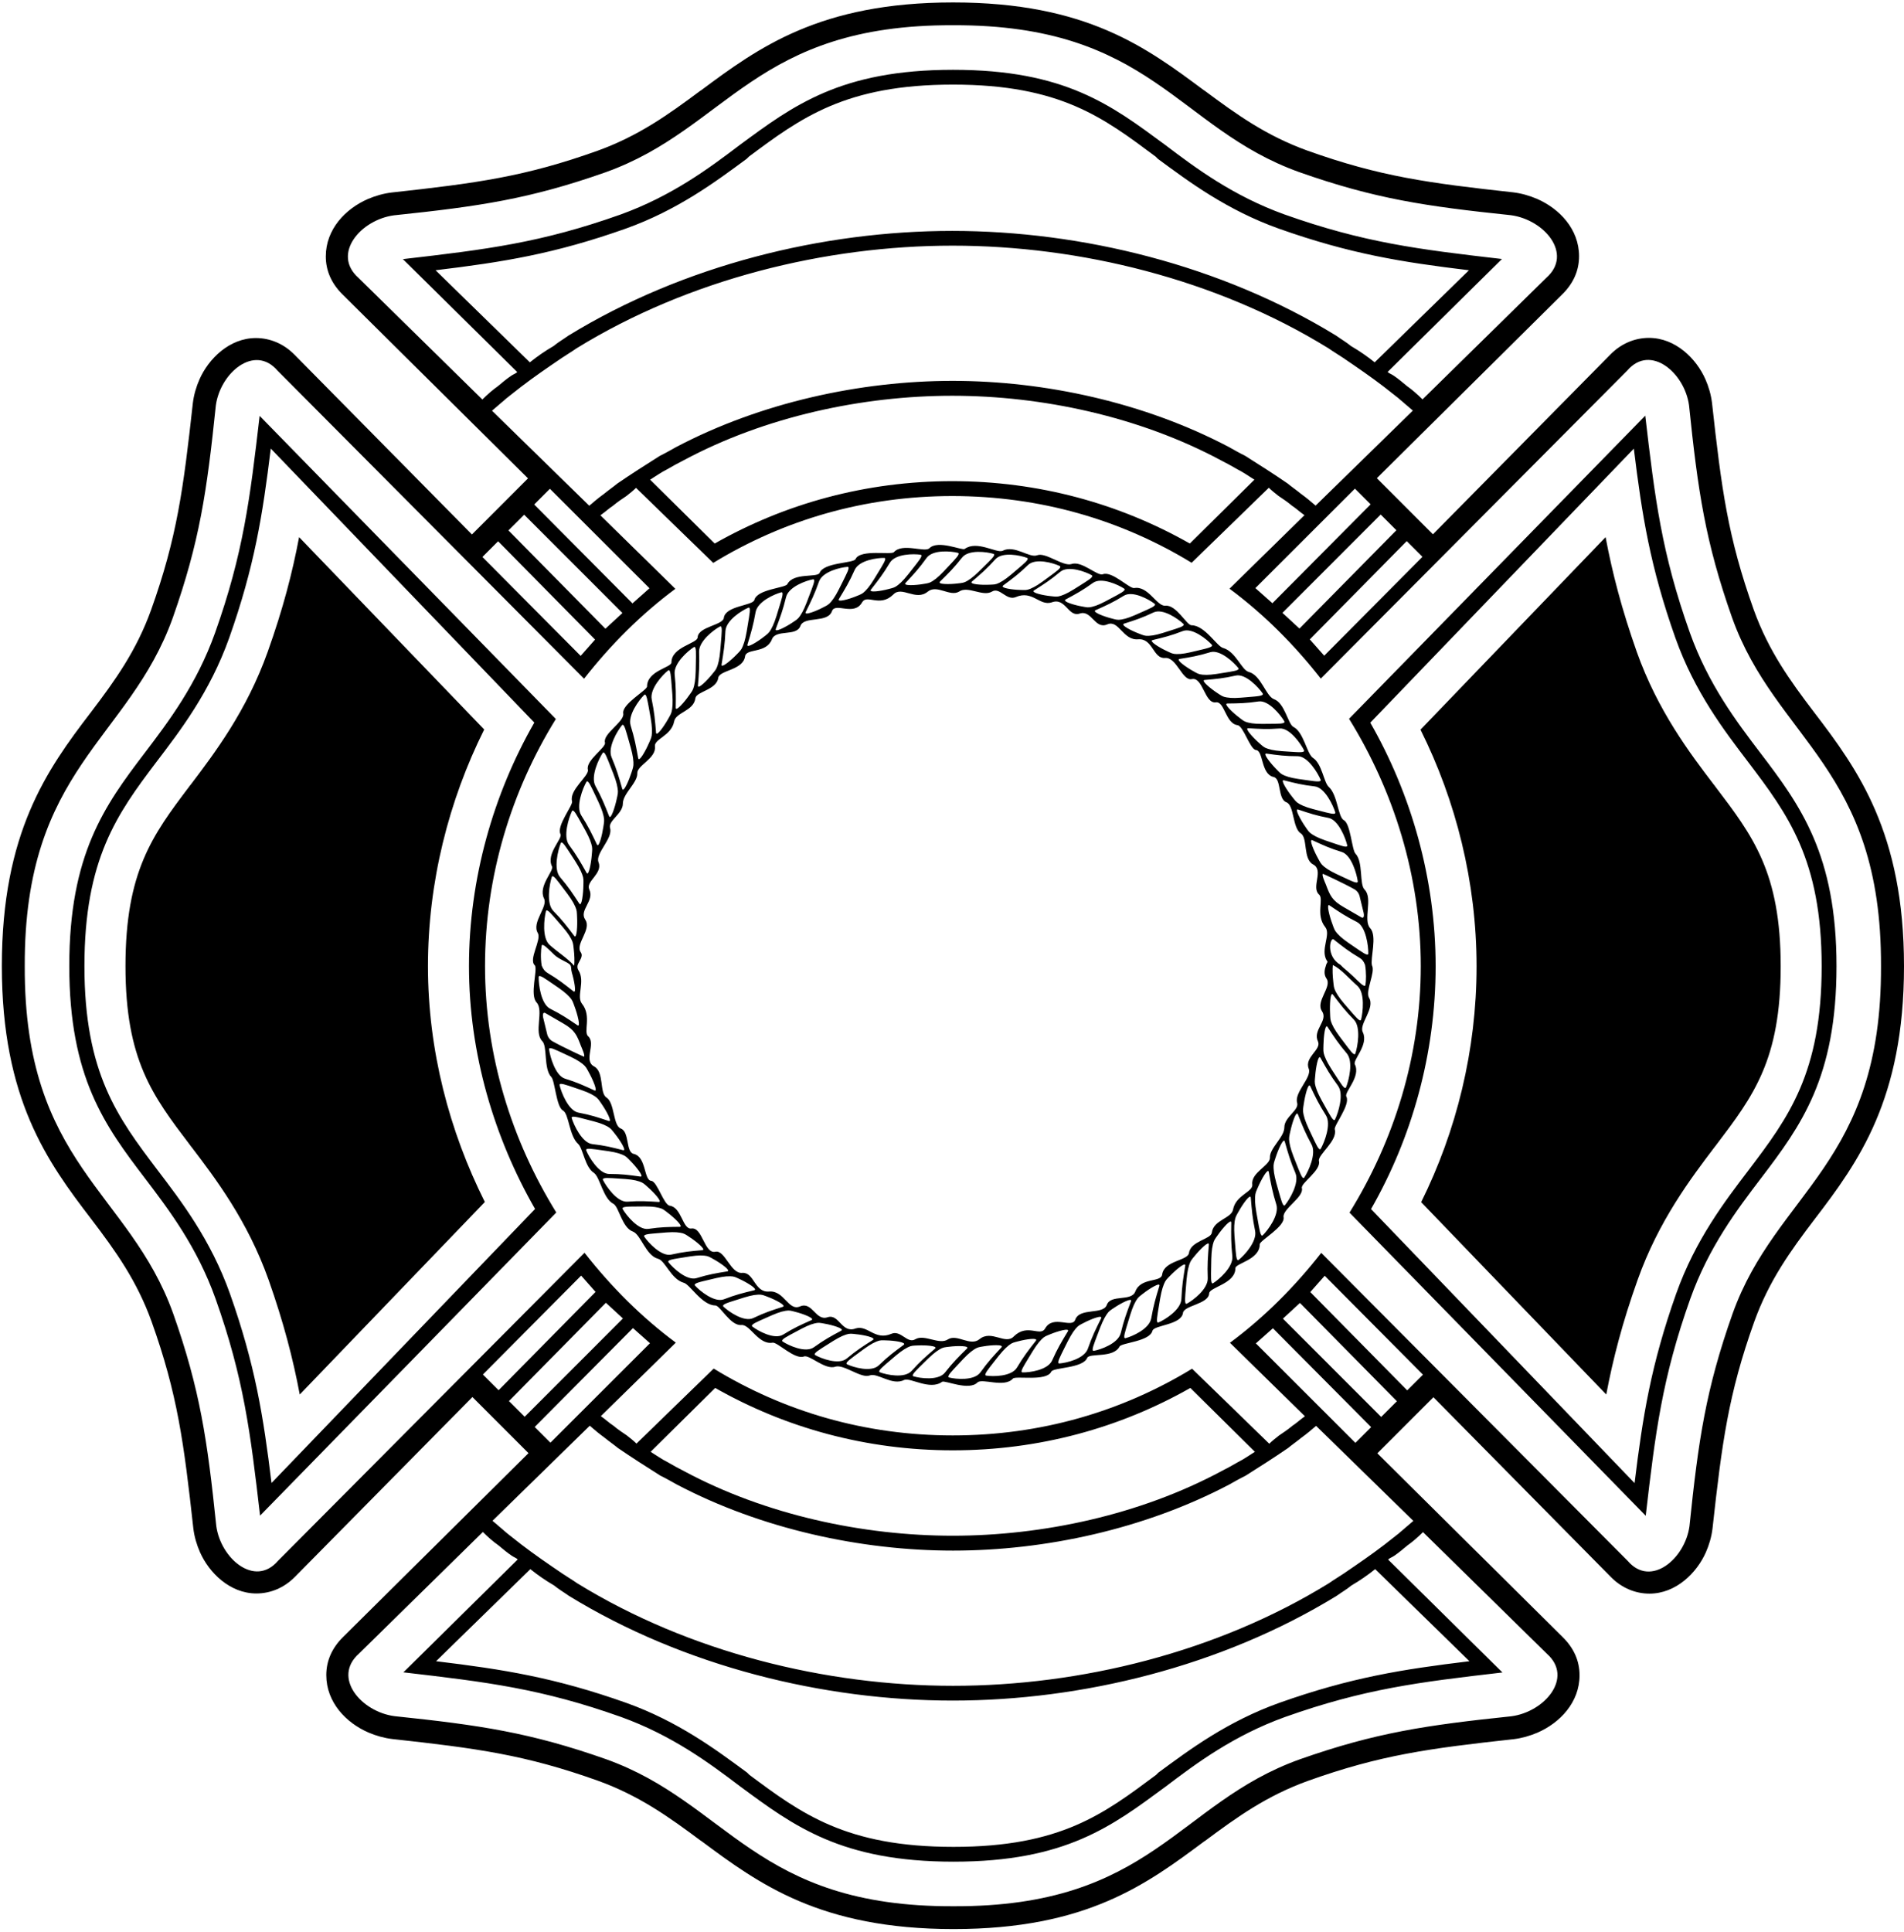 <?xml version="1.0" encoding="UTF-8"?>
<svg xmlns="http://www.w3.org/2000/svg" xmlns:xlink="http://www.w3.org/1999/xlink" width="549pt" height="557pt" viewBox="0 0 549 557" version="1.1">
<g id="surface1">
<path style=" stroke:none;fill-rule:nonzero;fill:rgb(0%,0%,0%);fill-opacity:1;" d="M 523.129 205.383 C 516.098 196.148 509.957 187.621 505.691 175.809 C 498.191 154.855 496.363 140.797 493.648 116.191 C 493.363 113.801 492.664 111.41 491.727 109.301 C 489.148 103.441 483.148 97.395 475.461 97.395 C 471.383 97.395 467.445 99.035 464.352 102.176 L 413.172 154.016 L 397 137.844 L 450.574 84.738 C 453.668 81.645 455.309 77.992 455.309 73.867 C 455.309 66.039 449.637 60.133 443.168 57.32 C 440.965 56.383 438.668 55.727 436.324 55.445 C 411.953 52.773 397.891 50.898 376.941 43.402 C 365.129 39.137 356.555 32.996 347.367 26.152 C 347.273 26.105 347.227 26.059 347.133 26.012 C 330.586 13.73 313.293 0.703 274.812 0.703 C 236.332 0.703 218.66 13.777 202.117 26.059 C 202.023 26.105 201.977 26.152 201.883 26.199 C 192.695 33.043 184.117 39.184 172.309 43.449 C 151.355 50.945 137.297 52.82 112.922 55.492 C 110.578 55.773 108.281 56.43 106.078 57.367 C 99.613 60.18 93.941 66.086 93.941 73.914 C 93.941 78.035 95.582 81.695 98.676 84.785 L 152.246 137.891 L 136.078 154.062 L 84.895 102.223 C 81.801 99.082 77.863 97.441 73.785 97.441 C 66.102 97.441 60.102 103.488 57.523 109.348 C 56.586 111.457 55.883 113.848 55.602 116.234 C 52.883 140.844 51.055 154.902 43.555 175.855 C 39.289 187.664 33.152 196.195 26.121 205.43 C 13.559 221.836 0.531 240.066 0.531 278.453 C 0.531 316.84 13.699 334.93 26.262 351.336 C 33.293 360.57 39.43 369.098 43.695 380.91 C 51.195 401.859 53.023 415.922 55.742 440.527 C 56.023 442.918 56.727 445.309 57.664 447.418 C 60.242 453.277 66.242 459.324 73.926 459.324 C 78.004 459.324 81.941 457.684 85.035 454.543 L 136.219 402.703 L 152.387 418.875 L 98.816 471.977 C 95.723 475.074 94.082 478.727 94.082 482.852 C 94.082 490.68 99.754 496.586 106.223 499.398 C 108.422 500.336 110.719 500.992 113.062 501.273 C 137.438 503.945 151.496 505.82 172.449 513.316 C 184.258 517.582 192.836 523.723 202.023 530.566 C 202.117 530.613 202.164 530.66 202.258 530.707 C 218.801 542.984 236.473 556.062 274.953 556.062 C 313.434 556.062 330.727 543.035 347.273 530.754 C 347.367 530.707 347.414 530.66 347.508 530.613 C 356.691 523.77 365.27 517.629 377.082 513.363 C 398.031 505.863 412.094 503.992 436.465 501.32 C 438.809 501.039 441.105 500.383 443.309 499.445 C 449.777 496.633 455.449 490.727 455.449 482.898 C 455.449 478.773 453.809 475.117 450.715 472.027 L 397.141 418.922 L 413.312 402.754 L 464.492 454.59 C 467.586 457.73 471.523 459.371 475.602 459.371 C 483.289 459.371 489.289 453.324 491.867 447.465 C 492.805 445.355 493.508 442.965 493.789 440.574 C 496.504 415.969 498.336 401.906 505.832 380.957 C 510.098 369.145 516.238 360.617 523.27 351.383 C 535.828 334.98 549 316.887 549 278.5 C 549 240.113 535.688 221.789 523.129 205.383 Z M 410.152 160.504 L 381.824 189.008 L 377.668 184.312 L 405.621 155.977 Z M 398.105 148.316 L 402.637 152.848 L 374.684 181.184 L 369.773 176.656 Z M 366.887 173.883 L 361.973 169.523 L 390.684 140.848 L 395.215 145.379 Z M 103.336 80.066 C 95.629 73.207 103.977 63.34 113.609 62.066 C 138.227 59.492 152.781 57.352 174.617 49.656 C 209.938 37.031 217.641 7.059 274.797 7.273 C 331.949 7.059 339.312 36.992 374.633 49.621 C 396.469 57.316 411.023 59.457 435.641 62.031 C 445.273 63.301 453.621 73.172 445.914 80.031 L 410.168 115.121 C 408.668 113.633 407.172 112.324 405.672 111.273 C 404.387 110.188 403.102 109.133 401.82 108.262 C 401.176 107.828 400.535 107.645 400.105 107.211 L 433.07 74.66 C 408.883 71.867 393.258 69.941 370.352 61.812 C 355.582 56.48 344.879 48.531 335.891 41.711 C 320.477 30.352 307.117 20.121 274.797 20.121 C 242.473 20.121 228.773 30.391 213.359 41.746 C 204.371 48.57 193.668 56.516 178.898 61.852 C 155.992 69.98 140.367 71.902 116.176 74.695 L 149.145 107.246 C 148.715 107.68 148.07 107.863 147.43 108.297 C 146.145 109.168 144.859 110.223 143.578 111.309 C 142.078 112.363 140.578 113.668 139.082 115.156 Z M 396.375 104.445 C 394.234 102.734 392.094 101.234 389.527 99.738 C 388.242 98.668 386.742 97.812 385.246 96.738 C 352.066 76.406 311.824 66.559 274.574 66.559 C 237.328 66.559 197.086 76.406 163.906 96.738 C 162.41 97.812 160.91 98.668 159.629 99.738 C 157.059 101.234 154.918 102.734 152.777 104.445 L 125.59 77.902 C 145.07 75.547 159.84 73.191 180.391 65.914 C 195.375 60.562 206.289 52.43 215.281 45.793 L 215.926 45.152 C 230.906 34.02 243.754 24.387 274.789 24.387 C 305.828 24.387 318.246 34.02 333.23 45.152 L 333.871 45.793 C 342.859 52.43 353.777 60.562 368.762 65.914 C 389.312 73.191 404.082 75.547 423.562 77.902 Z M 141.863 118.387 C 143.363 117.078 144.859 115.809 146.145 114.723 C 147.43 113.668 148.93 112.578 150.215 111.527 C 153.852 108.734 157.918 105.938 161.984 103.184 C 163.27 102.312 164.77 101.441 166.266 100.387 C 198.59 80.465 238.062 70.812 274.668 70.812 C 311.27 70.812 350.66 80.43 382.98 100.352 C 384.48 101.402 385.98 102.273 387.262 103.145 C 391.328 105.902 395.398 108.699 399.035 111.492 C 400.32 112.543 401.82 113.633 403.102 114.684 C 404.387 115.773 405.887 117.043 407.387 118.352 L 379.344 145.746 C 377.844 144.441 376.559 143.387 375.062 142.301 C 373.777 141.246 372.492 140.379 371.211 139.324 C 367.141 136.527 363.074 133.953 359.008 131.379 C 357.297 130.543 355.797 129.672 354.297 128.836 C 329.895 115.992 301.211 109.785 274.668 109.785 C 248.125 109.785 219.355 116.027 194.949 128.871 C 193.453 129.707 191.953 130.578 190.242 131.414 C 186.176 133.988 182.109 136.566 178.039 139.359 C 176.758 140.41 175.473 141.281 174.188 142.336 C 172.688 143.426 171.406 144.477 169.906 145.781 Z M 361.699 138.27 L 343.074 156.676 C 322.738 145.117 299.406 138.695 274.574 138.695 C 249.746 138.695 226.414 145.117 206.078 156.676 L 187.453 138.27 C 189.168 137.195 190.664 136.129 192.379 135.27 C 193.875 134.414 195.375 133.559 197.086 132.703 C 220.633 120.074 248.676 114.078 274.574 114.078 C 300.477 114.078 328.52 120.074 352.066 132.703 C 353.777 133.559 355.277 134.414 356.773 135.27 C 358.488 136.129 359.984 137.195 361.699 138.27 Z M 187.273 169.57 L 182.363 173.93 L 154.031 145.426 L 158.562 140.895 Z M 151.145 148.367 L 179.473 176.703 L 174.562 181.23 L 146.609 152.895 Z M 143.625 156.023 L 171.578 184.363 L 167.426 189.059 L 139.094 160.551 Z M 139.234 396.207 L 167.566 367.699 L 171.723 372.395 L 143.77 400.734 Z M 151.285 408.391 L 146.75 403.863 L 174.703 375.527 L 179.617 380.055 Z M 182.504 382.828 L 187.414 387.188 L 158.707 415.859 L 154.172 411.332 Z M 446.059 476.727 C 453.762 483.586 445.414 493.453 435.781 494.723 C 411.164 497.301 396.609 499.441 374.773 507.133 C 339.453 519.762 332.094 549.699 274.938 549.48 C 217.785 549.699 210.078 519.727 174.758 507.098 C 152.926 499.406 138.367 497.266 113.75 494.688 C 104.117 493.418 95.77 483.547 103.477 476.691 L 139.223 441.602 C 140.723 443.09 142.219 444.395 143.719 445.445 C 145.004 446.535 146.289 447.586 147.57 448.457 C 148.215 448.895 148.855 449.074 149.285 449.512 L 116.32 482.059 C 140.508 484.855 156.133 486.777 179.039 494.906 C 193.809 500.238 204.512 508.188 213.504 515.008 C 228.914 526.367 242.613 536.637 274.938 536.637 C 307.262 536.637 320.617 526.402 336.031 515.047 C 345.02 508.223 355.723 500.277 370.492 494.941 C 393.398 486.812 409.023 484.891 433.215 482.098 L 400.246 449.547 C 400.676 449.109 401.32 448.93 401.961 448.496 C 403.246 447.621 404.527 446.57 405.812 445.48 C 407.312 444.43 408.812 443.125 410.309 441.637 Z M 152.918 452.309 C 155.059 454.023 157.199 455.52 159.77 457.02 C 161.055 458.09 162.551 458.945 164.051 460.016 C 197.23 480.352 237.473 490.199 274.719 490.199 C 311.965 490.199 352.207 480.352 385.387 460.016 C 386.887 458.945 388.383 458.09 389.668 457.02 C 392.238 455.52 394.379 454.023 396.52 452.309 L 423.703 478.852 C 404.223 481.207 389.453 483.562 368.902 490.84 C 353.922 496.191 343.004 504.328 334.012 510.961 L 333.371 511.605 C 318.387 522.734 305.973 532.367 274.934 532.367 C 243.895 532.367 231.051 522.734 216.066 511.605 L 215.422 510.961 C 206.434 504.328 195.516 496.191 180.531 490.84 C 159.98 483.562 145.211 481.207 125.734 478.852 Z M 407.527 438.406 C 406.027 439.715 404.527 440.984 403.246 442.07 C 401.961 443.125 400.465 444.211 399.18 445.266 C 395.539 448.059 391.473 450.852 387.406 453.609 C 386.121 454.48 384.621 455.352 383.121 456.406 C 350.801 476.328 311.414 485.941 274.809 485.941 C 238.203 485.941 198.73 476.289 166.41 456.367 C 164.91 455.316 163.41 454.445 162.129 453.574 C 158.062 450.816 153.992 448.023 150.355 445.227 C 149.07 444.176 147.57 443.09 146.289 442.035 C 145.004 440.945 143.504 439.676 142.008 438.371 L 170.047 410.973 C 171.547 412.281 172.832 413.332 174.328 414.422 C 175.613 415.473 176.898 416.344 178.184 417.395 C 182.25 420.191 186.316 422.766 190.383 425.344 C 192.098 426.18 193.594 427.047 195.094 427.883 C 219.496 440.73 248.266 446.969 274.809 446.969 C 301.352 446.969 330.035 440.766 354.438 427.922 C 355.938 427.086 357.438 426.215 359.148 425.379 C 363.215 422.805 367.281 420.227 371.352 417.434 C 372.637 416.379 373.918 415.508 375.203 414.457 C 376.703 413.367 377.984 412.316 379.484 411.012 Z M 187.598 418.488 L 206.219 400.078 C 226.555 411.641 249.887 418.062 274.719 418.062 C 299.551 418.062 322.883 411.641 343.219 400.078 L 361.84 418.488 C 360.129 419.559 358.629 420.629 356.918 421.484 C 355.418 422.344 353.922 423.199 352.207 424.055 C 328.66 436.684 300.621 442.676 274.719 442.676 C 248.816 442.676 220.773 436.684 197.23 424.055 C 195.516 423.199 194.02 422.344 192.52 421.484 C 190.809 420.629 189.309 419.559 187.598 418.488 Z M 362.117 387.234 L 367.027 382.875 L 395.359 411.379 L 390.824 415.906 Z M 398.246 408.438 L 369.914 380.102 L 374.824 375.574 L 402.781 403.91 Z M 405.762 400.781 L 377.809 372.441 L 381.965 367.746 L 410.297 396.254 Z M 499.559 378.711 C 491.852 400.52 489.711 415.07 487.145 439.926 C 485.859 449.324 476.012 457.672 469.379 449.98 L 380.969 361.148 C 373.266 370.98 364.488 379.762 354.641 387.059 L 376.262 408.246 C 374.762 409.301 373.906 410.172 372.621 411.008 C 371.336 412.094 370.051 412.93 368.77 413.801 C 367.91 414.453 366.629 415.508 365.984 416.16 L 343.723 394.531 C 323.387 406.941 299.969 413.766 274.711 413.766 C 249.449 413.766 226.117 406.906 205.781 394.496 L 183.52 416.121 C 182.879 415.469 181.594 414.418 180.738 413.766 C 179.453 412.895 178.168 412.059 176.887 410.969 C 175.602 410.137 174.742 409.266 173.246 408.211 L 194.867 387.02 C 185.02 379.727 176.242 370.945 168.535 361.113 L 80.129 449.941 C 73.492 457.637 63.648 449.289 62.363 439.891 C 59.793 415.035 57.652 400.484 49.949 378.676 C 37.316 343.328 6.922 335.637 7.137 278.484 C 6.922 221.332 37.188 213.422 49.82 178.078 C 57.523 156.27 59.664 141.719 62.234 116.863 C 63.52 107.465 73.363 99.117 80 106.812 L 168.406 195.641 C 176.113 185.809 184.891 177.027 194.738 169.734 L 173.117 148.539 C 174.617 147.488 175.473 146.617 176.758 145.781 C 178.039 144.695 179.324 143.859 180.609 142.988 C 181.465 142.336 182.75 141.281 183.391 140.629 L 205.652 162.258 C 225.988 149.848 249.324 142.988 274.582 142.988 C 299.84 142.988 323.258 149.812 343.594 162.223 L 365.855 140.594 C 366.5 141.246 367.781 142.301 368.641 142.953 C 369.926 143.824 371.211 144.656 372.492 145.746 C 373.777 146.582 374.633 147.453 376.133 148.504 L 354.512 169.695 C 364.359 176.988 373.137 185.77 380.84 195.605 L 469.246 106.773 C 475.883 99.082 485.73 107.426 487.016 116.824 C 489.586 141.684 491.727 156.234 499.43 178.043 C 512.059 213.387 542.586 221.371 542.371 278.523 C 542.586 335.676 512.188 343.367 499.559 378.711 "/>
<path style=" stroke:none;fill-rule:nonzero;fill:rgb(0%,0%,0%);fill-opacity:1;" d="M 507.578 217.027 C 500.727 208.027 492.594 197.32 487.242 182.336 C 479.109 159.438 477.184 143.797 474.398 119.812 L 388.988 207.191 C 401.832 227.949 409.668 252.586 409.668 278.496 C 409.668 304.406 401.961 328.789 389.117 349.547 L 474.527 436.926 C 477.309 412.941 479.238 397.301 487.371 374.402 C 492.723 359.418 500.855 348.711 507.707 339.715 C 519.266 324.547 529.539 310.609 529.539 278.496 C 529.539 246.383 519.137 232.195 507.578 217.027 Z M 504.281 337.176 C 497.43 346.164 488.867 357.297 483.305 372.922 C 476.023 393.473 473.672 408.242 471.316 427.508 L 395.324 348.52 C 407.098 327.969 413.949 303.781 413.949 278.523 C 413.949 253.262 406.883 228.859 395.109 208.309 L 471.102 129.32 C 473.457 148.586 475.812 163.355 483.09 183.906 C 488.656 199.535 497.219 210.664 504.066 219.656 C 515.41 234.641 525.258 247.695 525.258 278.523 C 525.258 309.348 515.625 322.191 504.281 337.176 "/>
<path style=" stroke:none;fill-rule:nonzero;fill:rgb(0%,0%,0%);fill-opacity:1;" d="M 160.273 207.258 L 74.863 119.879 C 72.078 143.863 70.152 159.504 62.02 182.398 C 56.668 197.387 48.531 208.09 41.684 217.09 C 30.125 232.258 19.977 246.34 19.977 278.453 C 19.977 310.566 30.25 324.5 41.812 339.668 C 48.66 348.668 56.797 359.371 62.148 374.359 C 70.281 397.258 72.207 412.895 74.988 436.883 L 160.398 349.504 C 147.559 328.746 139.852 304.359 139.852 278.453 C 139.852 252.543 147.43 228.012 160.273 207.258 Z M 154.277 348.492 L 78.285 427.48 C 75.934 408.215 73.578 393.445 66.301 372.898 C 60.734 357.27 52.172 346.141 45.32 337.148 C 33.977 322.164 24.344 309.32 24.344 278.496 C 24.344 247.672 33.762 234.613 45.109 219.629 C 51.957 210.641 60.52 199.508 66.086 183.883 C 73.363 163.332 75.719 148.562 78.074 129.297 L 154.062 208.285 C 142.289 228.836 135.227 253.238 135.227 278.496 C 135.227 303.754 142.504 327.945 154.277 348.492 "/>
<path style=" stroke:none;fill-rule:nonzero;fill:rgb(0%,0%,0%);fill-opacity:1;" d="M 139.613 210.281 L 86.242 154.832 C 84.305 165.09 81.609 175.488 77.211 187.828 C 71.113 204.988 61.754 217.23 55.043 226.117 C 54.852 226.355 54.664 226.543 54.523 226.781 C 43.934 240.773 36.18 251.316 36.18 278.496 C 36.18 305.586 44.027 315.891 54.758 330.023 C 54.898 330.215 55.043 330.449 55.23 330.641 C 61.992 339.527 71.352 351.77 77.449 368.93 C 81.797 381.27 84.492 391.668 86.43 401.973 L 139.801 346.477 C 129.59 326.102 123.398 302.844 123.398 278.496 C 123.398 254.246 129.402 230.75 139.613 210.281 "/>
<path style=" stroke:none;fill-rule:nonzero;fill:rgb(0%,0%,0%);fill-opacity:1;" d="M 494.629 226.781 C 494.488 226.59 494.348 226.355 494.156 226.164 C 487.398 217.277 478.039 205.035 471.938 187.875 C 467.59 175.535 464.895 165.137 462.957 154.832 L 409.586 210.328 C 419.797 230.797 425.754 254.246 425.754 278.543 C 425.754 302.746 419.938 326.055 409.777 346.523 L 463.148 401.973 C 465.086 391.715 467.781 381.316 472.176 368.977 C 478.273 351.816 487.633 339.574 494.348 330.688 C 494.535 330.449 494.727 330.262 494.867 330.023 C 505.551 315.938 513.445 305.586 513.445 278.543 C 513.445 251.457 505.41 240.961 494.629 226.781 "/>
<path style=" stroke:none;fill-rule:nonzero;fill:rgb(0%,0%,0%);fill-opacity:1;" d="M 388.211 316.102 C 387.508 314.828 392.43 310.461 390.672 306.824 C 389.969 305.551 394.715 301.188 392.957 297.547 C 391.727 295.184 396.648 290.637 394.715 287.547 C 393.66 285.547 396.648 280.27 395.594 278.27 C 395.066 276.27 397.176 269.723 395.066 267.539 C 392.957 265.176 395.945 258.992 393.484 256.445 C 391.902 254.988 393.133 248.441 390.848 246.078 C 389.793 244.984 389.441 237.531 387.508 236.438 C 385.746 235.527 385.746 229.164 383.109 226.801 C 381.703 225.527 381.18 220.07 378.539 218.434 C 376.781 217.16 375.902 210.977 372.914 209.52 C 371.336 208.609 370.453 202.609 367.289 201.52 C 365.004 200.609 363.598 194.605 360.082 193.695 C 357.973 193.152 356.391 187.879 352.699 186.785 C 350.941 186.422 347.426 180.238 343.559 180.238 C 342.152 180.238 339.16 174.238 335.996 174.602 C 333.535 174.781 331.074 168.781 327.031 169.508 C 325.625 169.691 320.703 164.598 318.066 165.508 C 316.484 166.234 311.914 161.508 308.926 162.598 C 306.465 163.324 301.539 159.141 299.078 160.051 C 296.797 160.961 292.574 156.961 289.059 158.777 C 287.301 159.504 281.676 155.688 278.16 158.23 C 277.457 158.777 270.426 155.504 267.965 158.051 C 266.559 159.324 260.23 156.414 257.77 159.141 C 257.066 160.051 248.098 158.23 246.691 161.141 C 246.164 162.414 237.551 162.051 236.32 165.145 C 235.617 166.598 228.762 164.961 227.004 168.418 C 226.301 169.508 218.215 169.871 217.512 172.965 C 216.984 174.602 209.246 174.602 208.719 178.055 C 208.547 180.238 201.336 180.602 201.16 183.695 C 201.16 185.512 193.602 186.422 193.602 190.969 C 193.602 192.426 186.57 193.336 186.57 197.883 C 186.57 198.973 179.188 202.973 179.715 205.699 C 180.066 208.066 173.734 211.52 174.438 214.066 C 174.789 215.523 168.812 219.16 169.516 221.887 C 169.867 223.707 164.066 227.707 164.945 230.98 C 165.297 232.074 160.375 238.074 161.605 240.438 C 162.309 241.711 157.387 246.078 159.145 249.715 C 159.848 250.988 155.102 255.355 156.859 258.992 C 158.09 261.355 153.168 265.902 155.102 268.992 C 156.156 270.996 152.289 276.633 154.223 278.27 C 155.102 279.543 152.641 286.816 154.75 289 C 156.859 291.363 153.871 297.547 156.332 300.094 C 157.914 301.551 156.684 308.098 158.969 310.461 C 160.023 311.555 160.375 319.012 162.309 320.102 C 164.066 321.012 164.066 327.375 166.703 329.738 C 168.109 331.012 168.637 336.469 171.273 338.105 C 173.031 339.379 173.91 345.562 176.902 347.02 C 178.484 347.93 179.363 353.93 182.527 355.02 C 184.812 355.93 186.219 361.934 189.734 362.844 C 191.844 363.387 193.426 368.66 197.117 369.754 C 198.875 370.117 202.391 376.301 206.258 376.301 C 207.664 376.301 210.652 382.301 213.816 381.938 C 216.281 381.758 218.738 387.758 222.785 387.031 C 224.191 386.852 229.113 391.941 231.75 391.031 C 233.332 390.305 237.902 395.035 240.891 393.941 C 243.352 393.215 248.273 397.398 250.734 396.488 C 253.02 395.578 257.238 399.578 260.758 397.762 C 262.516 397.035 268.141 400.855 271.656 398.309 C 272.359 397.762 279.391 401.035 281.852 398.488 C 283.258 397.215 289.586 400.125 292.047 397.398 C 292.754 396.488 301.719 398.309 303.121 395.398 C 303.652 394.125 312.266 394.488 313.496 391.395 C 314.199 389.941 321.055 391.578 322.812 388.121 C 323.516 387.031 331.602 386.668 332.305 383.574 C 332.836 381.938 340.57 381.938 341.098 378.484 C 341.273 376.301 348.48 375.938 348.656 372.844 C 348.656 371.027 356.215 370.117 356.215 365.57 C 356.215 364.113 363.246 363.203 363.246 358.66 C 363.246 357.566 370.629 353.566 370.102 350.84 C 369.75 348.473 376.078 345.02 375.379 342.473 C 375.023 341.016 381.004 337.379 380.301 334.652 C 379.949 332.832 385.746 328.832 384.871 325.559 C 384.52 324.465 389.441 318.465 388.211 316.102 Z M 390.805 303.68 C 390.492 304.586 389.109 302.527 387.566 300.508 C 385.504 297.816 384.703 296.629 384.043 295.145 C 383.523 293.988 383.574 293.496 383.508 292.039 C 383.387 289.844 383.562 285.695 384.332 286.703 C 386.473 289.531 387.762 291.246 390.379 293.914 C 392.48 296.09 391.457 301.707 390.805 303.68 Z M 392.461 293.891 C 392.207 294.82 390.691 292.871 389.023 290.973 C 386.793 288.438 385.914 287.316 385.156 285.887 C 384.566 284.773 384.586 284.281 384.426 282.832 C 384.258 281.477 384.16 279.355 384.309 278.172 C 386.629 279.273 388.879 281.949 391.398 284.188 C 393.641 286.199 392.98 291.879 392.461 293.891 Z M 393.715 283.914 C 393.543 284.863 391.871 283.059 390.047 281.316 C 388.602 279.934 387.258 278.98 386.543 278.145 C 382.168 275.629 383.551 270.023 384.535 270.793 C 387.27 272.953 388.922 274.262 392.082 276.137 C 392.828 276.586 393.23 277.18 393.609 278.145 C 393.988 280.32 393.914 282.738 393.715 283.914 Z M 394.543 274.855 C 394.52 275.824 392.598 274.348 390.535 272.961 C 387.777 271.109 386.664 270.262 385.598 269.086 C 384.758 268.168 384.664 267.684 384.168 266.324 C 383.395 264.285 382.328 260.289 383.359 260.984 C 386.23 262.934 387.961 264.113 391.234 265.754 C 393.879 267.094 394.574 272.77 394.543 274.855 Z M 393.207 263.188 C 393.332 263.723 393.344 264.891 392.566 264.445 L 387.465 261.496 C 384.02 259.52 383.492 258.109 382.289 254.941 C 381.953 254.137 381.027 252.082 381.461 251.891 C 381.508 251.852 387.637 254.703 390.531 256.336 C 391.27 256.754 391.824 257.477 392.035 258.348 Z M 391.492 254.027 C 391.605 254.984 389.492 253.852 387.254 252.824 C 384.262 251.461 383.039 250.809 381.809 249.824 C 380.852 249.055 380.688 248.598 379.992 247.336 C 378.941 245.449 377.297 241.688 378.418 242.199 C 381.539 243.645 383.426 244.52 386.895 245.59 C 389.695 246.473 391.219 251.961 391.492 254.027 Z M 388.457 243.645 C 388.664 244.582 386.453 243.691 384.121 242.926 C 381.016 241.898 379.738 241.387 378.414 240.547 C 377.391 239.895 377.18 239.453 376.367 238.281 C 375.137 236.52 373.137 232.957 374.301 233.348 C 377.539 234.43 379.504 235.094 383.062 235.766 C 385.938 236.332 387.984 241.617 388.457 243.645 Z M 385.004 234.145 C 385.27 235.062 383.004 234.34 380.633 233.746 C 377.465 232.957 376.156 232.547 374.781 231.805 C 373.715 231.227 373.48 230.805 372.59 229.691 C 371.246 228.031 369.02 224.629 370.207 224.926 C 373.516 225.77 375.512 226.277 379.105 226.684 C 382.008 227.031 384.395 232.156 385.004 234.145 Z M 380.781 224.734 C 381.137 225.621 378.812 225.152 376.395 224.832 C 373.168 224.402 371.824 224.137 370.391 223.555 C 369.273 223.102 368.992 222.707 368.004 221.699 C 366.504 220.195 363.961 217.062 365.168 217.227 C 368.535 217.691 370.574 217.98 374.188 217.98 C 377.109 218 379.984 222.828 380.781 224.734 Z M 375.988 216.234 C 376.402 217.09 374.055 216.801 371.617 216.66 C 368.375 216.473 367.016 216.309 365.547 215.828 C 364.406 215.461 364.098 215.09 363.047 214.16 C 361.453 212.77 358.707 209.84 359.926 209.91 C 363.316 210.125 365.367 210.258 368.973 209.988 C 371.891 209.793 375.07 214.395 375.988 216.234 Z M 370.312 207.898 C 370.777 208.723 368.418 208.609 365.98 208.648 C 362.73 208.703 361.363 208.645 359.863 208.277 C 358.703 207.996 358.375 207.648 357.27 206.797 C 355.586 205.535 352.656 202.812 353.875 202.789 C 357.273 202.746 359.328 202.73 362.906 202.195 C 365.805 201.777 369.277 206.129 370.312 207.898 Z M 364.074 199.875 C 364.598 200.664 362.23 200.727 359.805 200.945 C 356.562 201.246 355.199 201.285 353.684 201.031 C 352.5 200.84 352.152 200.52 350.988 199.754 C 349.23 198.613 346.133 196.121 347.348 196.008 C 350.734 195.715 352.785 195.539 356.316 194.738 C 359.18 194.105 362.926 198.188 364.074 199.875 Z M 357.047 192.555 C 357.613 193.297 355.262 193.535 352.855 193.941 C 349.641 194.48 348.281 194.621 346.754 194.484 C 345.566 194.379 345.195 194.086 343.984 193.41 C 342.156 192.406 338.902 190.145 340.105 189.945 C 343.465 189.398 345.496 189.07 348.969 188.004 C 351.785 187.16 355.789 190.953 357.047 192.555 Z M 349.406 185.84 C 350.023 186.539 347.695 186.953 345.32 187.535 C 342.148 188.312 340.801 188.559 339.266 188.535 C 338.074 188.52 337.684 188.25 336.434 187.664 C 334.547 186.805 331.152 184.797 332.34 184.504 C 335.656 183.707 337.66 183.227 341.055 181.906 C 343.812 180.852 348.055 184.336 349.406 185.84 Z M 341.211 179.832 C 341.875 180.488 339.574 181.074 337.242 181.832 C 334.133 182.848 332.805 183.191 331.27 183.281 C 330.078 183.355 329.676 183.117 328.391 182.629 C 326.449 181.906 322.934 180.156 324.098 179.777 C 327.355 178.734 329.324 178.109 332.625 176.535 C 335.305 175.281 339.762 178.438 341.211 179.832 Z M 332.914 174.035 C 333.641 174.609 331.406 175.453 329.164 176.469 C 326.168 177.824 324.883 178.316 323.367 178.578 C 322.188 178.785 321.762 178.594 320.438 178.25 C 318.438 177.75 314.77 176.402 315.895 175.895 C 319.027 174.496 320.93 173.648 324.055 171.719 C 326.594 170.168 331.34 172.809 332.914 174.035 Z M 324.129 169.672 C 324.887 170.191 322.719 171.199 320.543 172.379 C 317.645 173.957 316.395 174.543 314.898 174.914 C 313.734 175.207 313.301 175.051 311.957 174.809 C 309.926 174.461 306.18 173.391 307.27 172.801 C 310.305 171.168 312.145 170.184 315.141 168.023 C 317.57 166.285 322.477 168.566 324.129 169.672 Z M 314.785 165.801 C 315.574 166.266 313.477 167.434 311.387 168.773 C 308.594 170.562 307.387 171.238 305.918 171.727 C 304.781 172.105 304.332 171.98 302.973 171.84 C 300.93 171.645 297.121 170.855 298.168 170.184 C 301.09 168.328 302.859 167.211 305.711 164.828 C 308.023 162.914 313.062 164.824 314.785 165.801 Z M 305.551 163.148 C 306.367 163.551 304.348 164.871 302.352 166.363 C 299.684 168.359 298.52 169.121 297.09 169.719 C 295.977 170.184 295.52 170.09 294.16 170.051 C 292.105 170.008 288.254 169.508 289.258 168.762 C 292.055 166.691 293.746 165.441 296.43 162.852 C 298.617 160.773 303.766 162.301 305.551 163.148 Z M 296.137 160.809 C 296.98 161.152 295.055 162.617 293.156 164.258 C 290.625 166.445 289.516 167.297 288.129 168 C 287.047 168.543 286.59 168.488 285.227 168.547 C 283.172 168.66 279.305 168.449 280.25 167.629 C 282.906 165.355 284.516 163.98 287.023 161.199 C 289.07 158.961 294.305 160.102 296.137 160.809 Z M 286.461 159.652 C 287.324 159.93 285.496 161.535 283.711 163.316 C 281.332 165.684 280.277 166.617 278.938 167.422 C 277.898 168.047 277.438 168.023 276.078 168.188 C 274.039 168.449 270.164 168.527 271.059 167.641 C 273.559 165.176 275.07 163.684 277.395 160.723 C 279.289 158.336 284.59 159.078 286.461 159.652 Z M 267.172 160.832 C 268.965 158.359 274.289 158.867 276.188 159.355 C 277.062 159.598 275.293 161.285 273.586 163.141 C 271.297 165.617 270.281 166.598 268.973 167.453 C 267.953 168.125 267.492 168.121 266.148 168.352 C 264.121 168.703 260.246 168.957 261.105 168.027 C 263.508 165.453 264.969 163.898 267.172 160.832 Z M 256.586 162.219 C 258.172 159.586 263.516 159.598 265.445 159.902 C 266.336 160.062 264.715 161.906 263.16 163.918 C 261.082 166.598 260.152 167.668 258.918 168.645 C 257.965 169.406 257.5 169.453 256.18 169.801 C 254.188 170.348 250.348 170.957 251.129 169.953 C 253.309 167.164 254.641 165.477 256.586 162.219 Z M 254.969 160.828 C 255.871 160.867 254.473 162.91 253.164 165.105 C 251.402 168.039 250.598 169.223 249.488 170.355 C 248.625 171.234 248.172 171.336 246.898 171.859 C 244.984 172.656 241.246 173.766 241.902 172.672 C 243.754 169.617 244.879 167.77 246.438 164.277 C 247.715 161.461 253.02 160.773 254.969 160.828 Z M 236.148 167.637 C 237.195 164.715 242.422 163.531 244.371 163.402 C 245.27 163.355 244.039 165.523 242.91 167.836 C 241.398 170.922 240.699 172.176 239.68 173.414 C 238.891 174.371 238.453 174.516 237.223 175.148 C 235.383 176.121 231.746 177.574 232.316 176.422 C 233.91 173.203 234.871 171.262 236.148 167.637 Z M 234.418 166.996 C 235.305 166.852 234.301 169.141 233.398 171.562 C 232.199 174.805 231.617 176.129 230.734 177.469 C 230.039 178.512 229.613 178.699 228.453 179.477 C 226.719 180.652 223.246 182.5 223.699 181.285 C 224.969 177.91 225.742 175.871 226.652 172.129 C 227.406 169.102 232.492 167.336 234.418 166.996 Z M 217.871 176.441 C 218.422 173.367 223.383 171.23 225.277 170.742 C 226.156 170.531 225.301 172.891 224.562 175.379 C 223.574 178.699 223.086 180.066 222.285 181.469 C 221.66 182.559 221.25 182.781 220.145 183.641 C 218.488 184.941 215.148 187.047 215.52 185.801 C 216.566 182.34 217.199 180.246 217.871 176.441 Z M 209.172 181.922 C 209.32 178.801 213.953 175.941 215.77 175.176 C 216.609 174.836 216.07 177.301 215.66 179.871 C 215.117 183.309 214.805 184.734 214.195 186.242 C 213.723 187.422 213.344 187.699 212.355 188.715 C 210.887 190.246 207.852 192.836 208.059 191.547 C 208.645 187.961 209.008 185.789 209.172 181.922 Z M 201.57 187.93 C 201.469 184.801 205.848 181.52 207.598 180.59 C 208.406 180.18 208.066 182.68 207.867 185.281 C 207.605 188.754 207.414 190.203 206.926 191.762 C 206.551 192.977 206.195 193.293 205.297 194.395 C 203.957 196.059 201.145 198.918 201.246 197.617 C 201.539 193.988 201.719 191.797 201.57 187.93 Z M 200.062 186.543 C 200.844 186.066 200.672 188.59 200.641 191.203 C 200.602 194.688 200.508 196.145 200.121 197.742 C 199.828 198.977 199.496 199.324 198.668 200.48 C 197.445 202.25 194.824 205.309 194.84 204.004 C 194.895 200.359 194.93 198.16 194.527 194.316 C 194.227 191.199 198.383 187.598 200.062 186.543 Z M 192.652 193.258 C 193.383 192.691 193.461 195.227 193.684 197.824 C 193.988 201.293 194.027 202.754 193.805 204.383 C 193.637 205.648 193.336 206.027 192.633 207.273 C 191.582 209.172 189.27 212.504 189.164 211.203 C 188.863 207.578 188.688 205.383 187.914 201.605 C 187.301 198.539 191.086 194.496 192.652 193.258 Z M 185.742 200.316 C 186.414 199.676 186.738 202.188 187.215 204.742 C 187.852 208.16 188.043 209.609 187.977 211.254 C 187.93 212.531 187.664 212.941 187.09 214.262 C 186.23 216.266 184.258 219.84 184.02 218.562 C 183.371 214.984 182.98 212.82 181.844 209.152 C 180.938 206.172 184.309 201.73 185.742 200.316 Z M 179.352 209.051 C 179.957 208.336 180.52 210.801 181.246 213.289 C 182.215 216.621 182.547 218.035 182.641 219.676 C 182.715 220.957 182.496 221.391 182.055 222.766 C 181.391 224.855 179.777 228.637 179.418 227.387 C 178.426 223.906 177.824 221.797 176.336 218.273 C 175.141 215.414 178.059 210.613 179.352 209.051 Z M 173.781 217.047 C 174.312 216.27 175.113 218.652 176.078 221.051 C 177.367 224.25 177.836 225.625 178.086 227.246 C 178.289 228.512 178.113 228.965 177.805 230.391 C 177.352 232.539 176.117 236.477 175.637 235.277 C 174.309 231.926 173.504 229.895 171.68 226.559 C 170.219 223.848 172.648 218.746 173.781 217.047 Z M 169.078 225.391 C 169.562 224.578 170.516 226.895 171.633 229.215 C 173.121 232.309 173.68 233.645 174.039 235.246 C 174.32 236.488 174.176 236.961 173.961 238.398 C 173.648 240.574 172.676 244.602 172.117 243.438 C 170.574 240.195 169.641 238.23 167.602 235.035 C 165.965 232.438 168.059 227.172 169.078 225.391 Z M 164.922 233.828 C 165.348 232.977 166.449 235.219 167.715 237.449 C 169.406 240.426 170.047 241.715 170.508 243.285 C 170.875 244.5 170.758 244.984 170.633 246.438 C 170.469 248.633 169.758 252.719 169.125 251.598 C 167.375 248.48 166.316 246.586 164.074 243.555 C 162.273 241.086 164.02 235.676 164.922 233.828 Z M 161.691 243.059 C 162.059 242.172 163.305 244.324 164.711 246.457 C 166.594 249.305 167.316 250.547 167.883 252.074 C 168.324 253.262 168.238 253.746 168.211 255.211 C 168.188 257.41 167.742 261.535 167.043 260.469 C 165.09 257.488 163.914 255.684 161.48 252.824 C 159.52 250.5 160.91 244.973 161.691 243.059 Z M 159.102 252.793 C 159.414 251.891 160.801 253.945 162.34 255.965 C 164.406 258.656 165.207 259.844 165.867 261.328 C 166.387 262.484 166.336 262.973 166.402 264.434 C 166.523 266.629 166.348 270.777 165.578 269.77 C 163.438 266.941 162.145 265.227 159.531 262.559 C 157.43 260.383 158.453 254.766 159.102 252.793 Z M 157.414 262.664 C 157.668 261.738 159.18 263.684 160.848 265.586 C 163.078 268.117 163.957 269.238 164.715 270.672 C 165.309 271.785 165.285 272.277 165.449 273.727 C 165.613 275.082 165.715 277.203 165.562 278.383 C 163.586 276.164 160.992 274.605 158.473 272.371 C 156.23 270.359 156.895 264.676 157.414 262.664 Z M 156.168 272.633 C 156.34 271.684 158.012 273.484 159.836 275.23 C 161.281 276.609 163.719 277.316 164.434 278.152 C 164.812 278.738 164.586 279.324 164.891 280.367 C 165.523 282.457 166.332 286.52 165.348 285.754 C 162.613 283.594 160.961 282.285 157.805 280.41 C 157.055 279.957 156.602 279.32 156.191 278.344 C 155.824 276.188 155.969 273.809 156.168 272.633 Z M 155.316 281.66 C 155.344 280.695 157.266 282.172 159.328 283.559 C 162.082 285.41 163.195 286.258 164.266 287.438 C 165.102 288.352 165.195 288.836 165.691 290.195 C 166.465 292.234 167.535 296.23 166.504 295.535 C 163.633 293.59 161.898 292.406 158.629 290.766 C 155.984 289.426 155.285 283.75 155.316 281.66 Z M 156.605 293.285 C 156.484 292.754 156.469 291.586 157.246 292.027 L 162.352 294.977 C 165.793 296.953 166.32 298.363 167.527 301.531 C 167.863 302.336 168.789 304.391 168.352 304.586 C 168.305 304.621 162.176 301.77 159.285 300.137 C 158.543 299.723 157.988 298.996 157.777 298.125 Z M 158.32 302.492 C 158.207 301.535 160.32 302.672 162.562 303.695 C 165.551 305.062 166.773 305.711 168.004 306.695 C 168.961 307.465 169.129 307.922 169.82 309.184 C 170.875 311.07 172.52 314.832 171.398 314.32 C 168.277 312.879 166.391 312 162.918 310.93 C 160.121 310.051 158.594 304.559 158.32 302.492 Z M 161.355 312.828 C 161.148 311.891 163.363 312.781 165.691 313.547 C 168.801 314.574 170.078 315.086 171.398 315.926 C 172.426 316.578 172.637 317.02 173.445 318.191 C 174.68 319.953 176.68 323.516 175.516 323.125 C 172.273 322.043 170.309 321.383 166.754 320.711 C 163.879 320.141 161.828 314.855 161.355 312.828 Z M 164.859 322.328 C 164.594 321.41 166.859 322.133 169.23 322.727 C 172.398 323.516 173.707 323.93 175.078 324.672 C 176.145 325.246 176.383 325.668 177.273 326.781 C 178.613 328.441 180.844 331.844 179.656 331.547 C 176.348 330.703 174.348 330.191 170.758 329.785 C 167.855 329.438 165.465 324.316 164.859 322.328 Z M 169.035 331.645 C 168.68 330.758 171 331.227 173.422 331.547 C 176.648 331.977 177.988 332.242 179.426 332.824 C 180.539 333.277 180.82 333.672 181.812 334.68 C 183.309 336.184 185.855 339.312 184.648 339.152 C 181.277 338.684 179.238 338.398 175.629 338.398 C 172.703 338.379 169.828 333.551 169.035 331.645 Z M 173.871 340.145 C 173.461 339.289 175.809 339.578 178.242 339.719 C 181.488 339.906 182.848 340.07 184.316 340.551 C 185.457 340.914 185.762 341.285 186.816 342.215 C 188.41 343.605 191.152 346.539 189.934 346.469 C 186.547 346.254 184.492 346.121 180.891 346.387 C 177.973 346.586 174.789 341.984 173.871 340.145 Z M 179.551 348.527 C 179.082 347.703 181.445 347.816 183.883 347.777 C 187.133 347.723 188.496 347.781 189.996 348.148 C 191.16 348.43 191.488 348.777 192.594 349.629 C 194.277 350.891 197.207 353.613 195.988 353.637 C 192.586 353.676 190.531 353.695 186.957 354.23 C 184.059 354.648 180.586 350.297 179.551 348.527 Z M 185.785 356.504 C 185.266 355.715 187.633 355.652 190.059 355.43 C 193.297 355.133 194.664 355.09 196.18 355.348 C 197.359 355.539 197.711 355.859 198.871 356.625 C 200.629 357.762 203.73 360.258 202.512 360.367 C 199.129 360.66 197.078 360.84 193.547 361.641 C 190.684 362.273 186.938 358.191 185.785 356.504 Z M 192.77 363.871 C 192.199 363.129 194.555 362.887 196.961 362.484 C 200.172 361.945 201.531 361.805 203.062 361.941 C 204.25 362.047 204.621 362.34 205.828 363.016 C 207.66 364.02 210.914 366.281 209.711 366.48 C 206.348 367.027 204.316 367.355 200.844 368.422 C 198.031 369.266 194.023 365.473 192.77 363.871 Z M 200.41 370.586 C 199.789 369.887 202.121 369.469 204.496 368.891 C 207.664 368.109 209.012 367.867 210.547 367.891 C 211.742 367.906 212.129 368.176 213.383 368.758 C 215.27 369.621 218.66 371.629 217.477 371.922 C 214.156 372.719 212.152 373.199 208.758 374.52 C 206.004 375.574 201.762 372.09 200.41 370.586 Z M 208.602 376.641 C 207.941 375.984 210.238 375.398 212.574 374.641 C 215.684 373.629 217.012 373.281 218.543 373.191 C 219.738 373.117 220.141 373.355 221.426 373.844 C 223.367 374.566 226.883 376.316 225.715 376.695 C 222.461 377.738 220.488 378.363 217.188 379.938 C 214.512 381.191 210.055 378.035 208.602 376.641 Z M 216.945 382.391 C 216.223 381.812 218.453 380.973 220.699 379.957 C 223.691 378.602 224.98 378.109 226.496 377.848 C 227.672 377.641 228.102 377.832 229.426 378.176 C 231.426 378.676 235.094 380.02 233.969 380.531 C 230.836 381.93 228.934 382.773 225.809 384.707 C 223.27 386.258 218.523 383.617 216.945 382.391 Z M 225.688 386.711 C 224.93 386.188 227.098 385.18 229.27 383.996 C 232.168 382.422 233.422 381.836 234.918 381.465 C 236.078 381.172 236.516 381.328 237.855 381.57 C 239.891 381.918 243.637 382.988 242.547 383.578 C 239.512 385.211 237.672 386.195 234.676 388.355 C 232.242 390.094 227.34 387.812 225.688 386.711 Z M 235.078 390.625 C 234.285 390.16 236.387 388.992 238.477 387.652 C 241.27 385.863 242.477 385.184 243.941 384.699 C 245.082 384.32 245.531 384.445 246.887 384.59 C 248.934 384.781 252.738 385.57 251.695 386.242 C 248.77 388.098 247 389.215 244.152 391.598 C 241.836 393.512 236.797 391.602 235.078 390.625 Z M 244.266 393.277 C 243.449 392.875 245.465 391.555 247.465 390.062 C 250.133 388.066 251.297 387.305 252.727 386.711 C 253.84 386.242 254.293 386.336 255.652 386.375 C 257.711 386.418 261.559 386.918 260.559 387.664 C 257.758 389.734 256.07 390.984 253.387 393.574 C 251.195 395.652 246.051 394.125 244.266 393.277 Z M 253.723 395.57 C 252.883 395.227 254.809 393.762 256.703 392.121 C 259.234 389.93 260.348 389.082 261.734 388.379 C 262.816 387.836 263.273 387.891 264.637 387.828 C 266.688 387.719 270.559 387.93 269.609 388.75 C 266.953 391.023 265.348 392.395 262.84 395.18 C 260.793 397.418 255.559 396.277 253.723 395.57 Z M 263.398 396.727 C 262.539 396.449 264.363 394.844 266.148 393.062 C 268.531 390.691 269.586 389.762 270.926 388.961 C 271.965 388.332 272.426 388.355 273.781 388.191 C 275.82 387.926 279.699 387.852 278.805 388.738 C 276.305 391.203 274.789 392.695 272.469 395.656 C 270.574 398.043 265.273 397.301 263.398 396.727 Z M 282.691 395.594 C 280.898 398.062 275.574 397.559 273.676 397.07 C 272.801 396.828 274.566 395.141 276.277 393.281 C 278.566 390.809 279.582 389.828 280.891 388.973 C 281.906 388.301 282.367 388.301 283.715 388.074 C 285.738 387.719 289.613 387.469 288.758 388.398 C 286.355 390.973 284.895 392.523 282.691 395.594 Z M 293.23 394.207 C 291.645 396.84 286.297 396.828 284.367 396.523 C 283.48 396.363 285.102 394.516 286.652 392.508 C 288.73 389.828 289.664 388.758 290.895 387.781 C 291.852 387.016 292.312 386.973 293.637 386.625 C 295.629 386.078 299.465 385.469 298.688 386.473 C 296.504 389.262 295.176 390.949 293.23 394.207 Z M 294.844 395.598 C 293.941 395.559 295.34 393.516 296.652 391.32 C 298.414 388.387 299.215 387.203 300.328 386.07 C 301.191 385.191 301.645 385.09 302.918 384.566 C 304.828 383.77 308.57 382.66 307.91 383.758 C 306.062 386.809 304.938 388.656 303.379 392.148 C 302.102 394.965 296.793 395.652 294.844 395.598 Z M 313.664 388.789 C 312.621 391.711 307.395 392.895 305.445 393.023 C 304.547 393.066 305.773 390.902 306.902 388.59 C 308.418 385.508 309.117 384.25 310.137 383.012 C 310.922 382.055 311.363 381.91 312.594 381.277 C 314.434 380.305 318.066 378.848 317.5 380.008 C 315.906 383.223 314.941 385.164 313.664 388.789 Z M 315.395 389.383 C 314.512 389.527 315.516 387.238 316.414 384.812 C 317.617 381.574 318.199 380.254 319.082 378.906 C 319.773 377.867 320.199 377.676 321.359 376.902 C 323.098 375.727 326.57 373.879 326.113 375.094 C 324.844 378.465 324.07 380.508 323.16 384.254 C 322.41 387.277 317.324 389.043 315.395 389.383 Z M 331.945 380.031 C 331.391 383.105 326.434 385.242 324.535 385.73 C 323.66 385.941 324.512 383.582 325.254 381.098 C 326.238 377.773 326.73 376.406 327.527 375.004 C 328.152 373.914 328.562 373.691 329.672 372.832 C 331.328 371.531 334.664 369.426 334.297 370.672 C 333.246 374.133 332.613 376.227 331.945 380.031 Z M 340.641 374.457 C 340.492 377.578 335.863 380.438 334.047 381.203 C 333.203 381.547 333.742 379.078 334.156 376.504 C 334.695 373.066 335.012 371.645 335.617 370.133 C 336.094 368.957 336.473 368.68 337.461 367.664 C 338.93 366.133 341.965 363.543 341.758 364.832 C 341.172 368.414 340.809 370.59 340.641 374.457 Z M 348.242 368.445 C 348.348 371.578 343.965 374.855 342.219 375.789 C 341.41 376.199 341.746 373.699 341.945 371.098 C 342.211 367.625 342.398 366.176 342.891 364.613 C 343.266 363.402 343.617 363.086 344.516 361.984 C 345.859 360.32 348.672 357.461 348.566 358.762 C 348.273 362.391 348.094 364.586 348.242 368.445 Z M 349.801 369.883 C 349.02 370.359 349.191 367.836 349.223 365.223 C 349.262 361.738 349.355 360.277 349.738 358.684 C 350.031 357.449 350.367 357.102 351.191 355.941 C 352.414 354.176 355.039 351.117 355.023 352.422 C 354.969 356.062 354.93 358.266 355.332 362.109 C 355.637 365.227 351.48 368.824 349.801 369.883 Z M 349.422 355.316 C 349.188 357.23 343.297 357.707 342.836 361.172 C 342.488 363.445 335.672 363.324 335.098 367.387 C 334.75 369.777 328.973 368.105 327.355 372.289 C 326.199 375.277 320.309 373.008 319.152 376.113 C 318.113 379.102 311.297 376.828 310.027 380.414 C 309.102 383.047 303.672 378.863 301.363 382.926 C 299.977 385.438 296.281 381.371 292.352 385.195 C 289.926 387.824 285.883 383.164 282.414 386.035 C 279.762 388.184 276.062 384.48 273.406 386.035 C 270.863 387.824 266.59 384.48 263.934 386.035 C 261.621 387.469 259.773 383.285 257 384.48 C 252.266 386.512 250.184 381.852 246.719 382.926 C 242.676 384.48 241.984 378.621 238.633 379.699 C 235.168 380.895 234.242 375.035 230.66 376.59 C 227.312 378.023 226.156 371.93 221.766 372.289 C 217.492 372.648 217.492 366.672 214.027 366.91 C 210.676 367.27 209.059 360.219 206.285 360.816 C 203.051 361.531 202.59 353.645 199.355 354.121 C 196.812 354.48 196.582 348.027 193.117 347.547 C 191.383 347.309 189.535 340.617 187.801 340.379 C 185.605 340.258 186.414 333.445 182.719 332.609 C 180.406 332.133 181.562 326.273 179.023 325.316 C 176.711 324.48 177.289 317.906 174.863 316.355 C 172.785 315.039 174.285 308.945 171.281 307.391 C 168.164 305.719 171.859 300.938 169.664 298.785 C 168.047 297.59 170.703 292.93 167.816 289.344 C 166.082 287.191 168.855 282.891 166.777 279.66 C 166.547 279.305 166.43 278.824 166.547 278.227 C 167.008 276.914 168.277 275.719 167.469 274.523 C 165.734 272.133 170.703 267.949 168.738 265.082 C 166.891 262.332 171.512 259.703 169.895 256.355 C 168.855 253.965 173.938 251.812 172.555 248.469 C 171.629 245.957 176.828 241.656 175.902 238.668 C 175.324 236.516 179.602 234.605 179.602 231.617 C 179.602 228.746 183.875 225.641 183.758 222.891 C 183.645 220.621 189.305 218.59 188.844 215.121 C 188.609 212.973 193.578 212.133 194.387 207.953 C 194.848 205.32 200.047 204.965 200.508 201.258 C 200.742 199.348 206.633 198.867 207.094 195.402 C 207.441 193.133 214.258 193.25 214.836 189.188 C 215.18 186.797 220.957 188.469 222.574 184.285 C 223.73 181.301 229.621 183.57 230.777 180.461 C 231.816 177.473 238.633 179.746 239.902 176.16 C 240.828 173.531 246.258 177.715 248.566 173.648 C 249.953 171.141 253.652 175.203 257.578 171.379 C 260.004 168.75 264.047 173.41 267.516 170.543 C 270.172 168.391 273.867 172.098 276.523 170.543 C 279.066 168.75 283.34 172.098 285.996 170.543 C 288.309 169.109 290.156 173.289 292.93 172.098 C 297.664 170.062 299.746 174.727 303.211 173.648 C 307.254 172.098 307.945 177.953 311.297 176.875 C 314.762 175.68 315.688 181.539 319.27 179.984 C 322.617 178.551 323.773 184.645 328.164 184.285 C 332.438 183.93 332.438 189.902 335.902 189.664 C 339.254 189.305 340.871 196.359 343.645 195.762 C 346.879 195.043 347.34 202.93 350.574 202.453 C 353.117 202.094 353.348 208.551 356.812 209.027 C 358.547 209.266 360.395 215.961 362.129 216.199 C 364.324 216.316 363.516 223.129 367.211 223.965 C 369.523 224.445 368.367 230.301 370.906 231.258 C 373.219 232.094 372.641 238.668 375.066 240.223 C 377.145 241.535 375.645 247.633 378.648 249.184 C 381.77 250.859 378.07 255.641 380.266 257.789 C 381.883 258.984 379.227 263.645 382.113 267.23 C 383.848 269.383 380.613 273.688 382.574 276.914 C 383.039 277.27 382.461 277.629 382.344 278.227 C 381.883 279.543 381.652 280.855 382.461 282.055 C 384.195 284.441 379.227 288.625 381.191 291.492 C 383.039 294.242 378.418 296.871 380.035 300.219 C 381.074 302.609 375.992 304.762 377.379 308.105 C 378.301 310.617 373.102 314.922 374.027 317.906 C 374.605 320.059 370.328 321.973 370.328 324.961 C 370.328 327.828 366.055 330.934 366.172 333.684 C 366.285 335.953 360.625 337.988 361.09 341.453 C 361.32 343.605 356.352 344.441 355.543 348.625 C 355.082 351.254 349.883 351.613 349.422 355.316 Z M 357.16 363.172 C 356.43 363.734 356.352 361.199 356.129 358.602 C 355.828 355.133 355.785 353.672 356.008 352.043 C 356.18 350.777 356.48 350.398 357.184 349.152 C 358.23 347.254 360.543 343.922 360.648 345.223 C 360.949 348.848 361.129 351.043 361.902 354.82 C 362.512 357.887 358.73 361.93 357.16 363.172 Z M 364.117 356.062 C 363.445 356.703 363.121 354.191 362.648 351.633 C 362.012 348.219 361.82 346.77 361.887 345.125 C 361.934 343.844 362.195 343.438 362.773 342.117 C 363.629 340.113 365.602 336.539 365.84 337.816 C 366.488 341.395 366.883 343.559 368.02 347.227 C 368.926 350.203 365.555 354.648 364.117 356.062 Z M 370.512 347.375 C 369.906 348.09 369.34 345.625 368.613 343.137 C 367.648 339.805 367.316 338.391 367.223 336.746 C 367.145 335.469 367.363 335.035 367.809 333.66 C 368.473 331.57 370.082 327.789 370.445 329.039 C 371.438 332.52 372.035 334.629 373.523 338.152 C 374.719 341.008 371.801 345.812 370.512 347.375 Z M 376.078 339.426 C 375.551 340.203 374.75 337.82 373.785 335.422 C 372.496 332.223 372.027 330.848 371.773 329.227 C 371.574 327.961 371.75 327.508 372.059 326.082 C 372.512 323.934 373.742 319.996 374.227 321.195 C 375.555 324.547 376.359 326.578 378.18 329.914 C 379.645 332.625 377.215 337.727 376.078 339.426 Z M 380.828 331.129 C 380.348 331.941 379.391 329.625 378.277 327.309 C 376.785 324.211 376.23 322.875 375.871 321.273 C 375.59 320.031 375.73 319.562 375.949 318.121 C 376.258 315.945 377.234 311.922 377.793 313.082 C 379.336 316.324 380.27 318.289 382.309 321.484 C 383.941 324.082 381.848 329.348 380.828 331.129 Z M 384.941 322.691 C 384.516 323.547 383.41 321.305 382.148 319.07 C 380.457 316.094 379.816 314.805 379.352 313.234 C 378.988 312.02 379.105 311.535 379.23 310.086 C 379.391 307.891 380.105 303.805 380.738 304.922 C 382.488 308.039 383.547 309.934 385.789 312.965 C 387.59 315.438 385.844 320.844 384.941 322.691 Z M 385.102 310.016 C 383.219 307.172 382.5 305.93 381.93 304.398 C 381.492 303.211 381.578 302.727 381.605 301.266 C 381.629 299.062 382.07 294.938 382.773 296.004 C 384.723 298.984 385.902 300.789 388.332 303.648 C 390.293 305.973 388.906 311.504 388.121 313.414 C 387.754 314.301 386.512 312.148 385.102 310.016 "/>
</g>
</svg>

